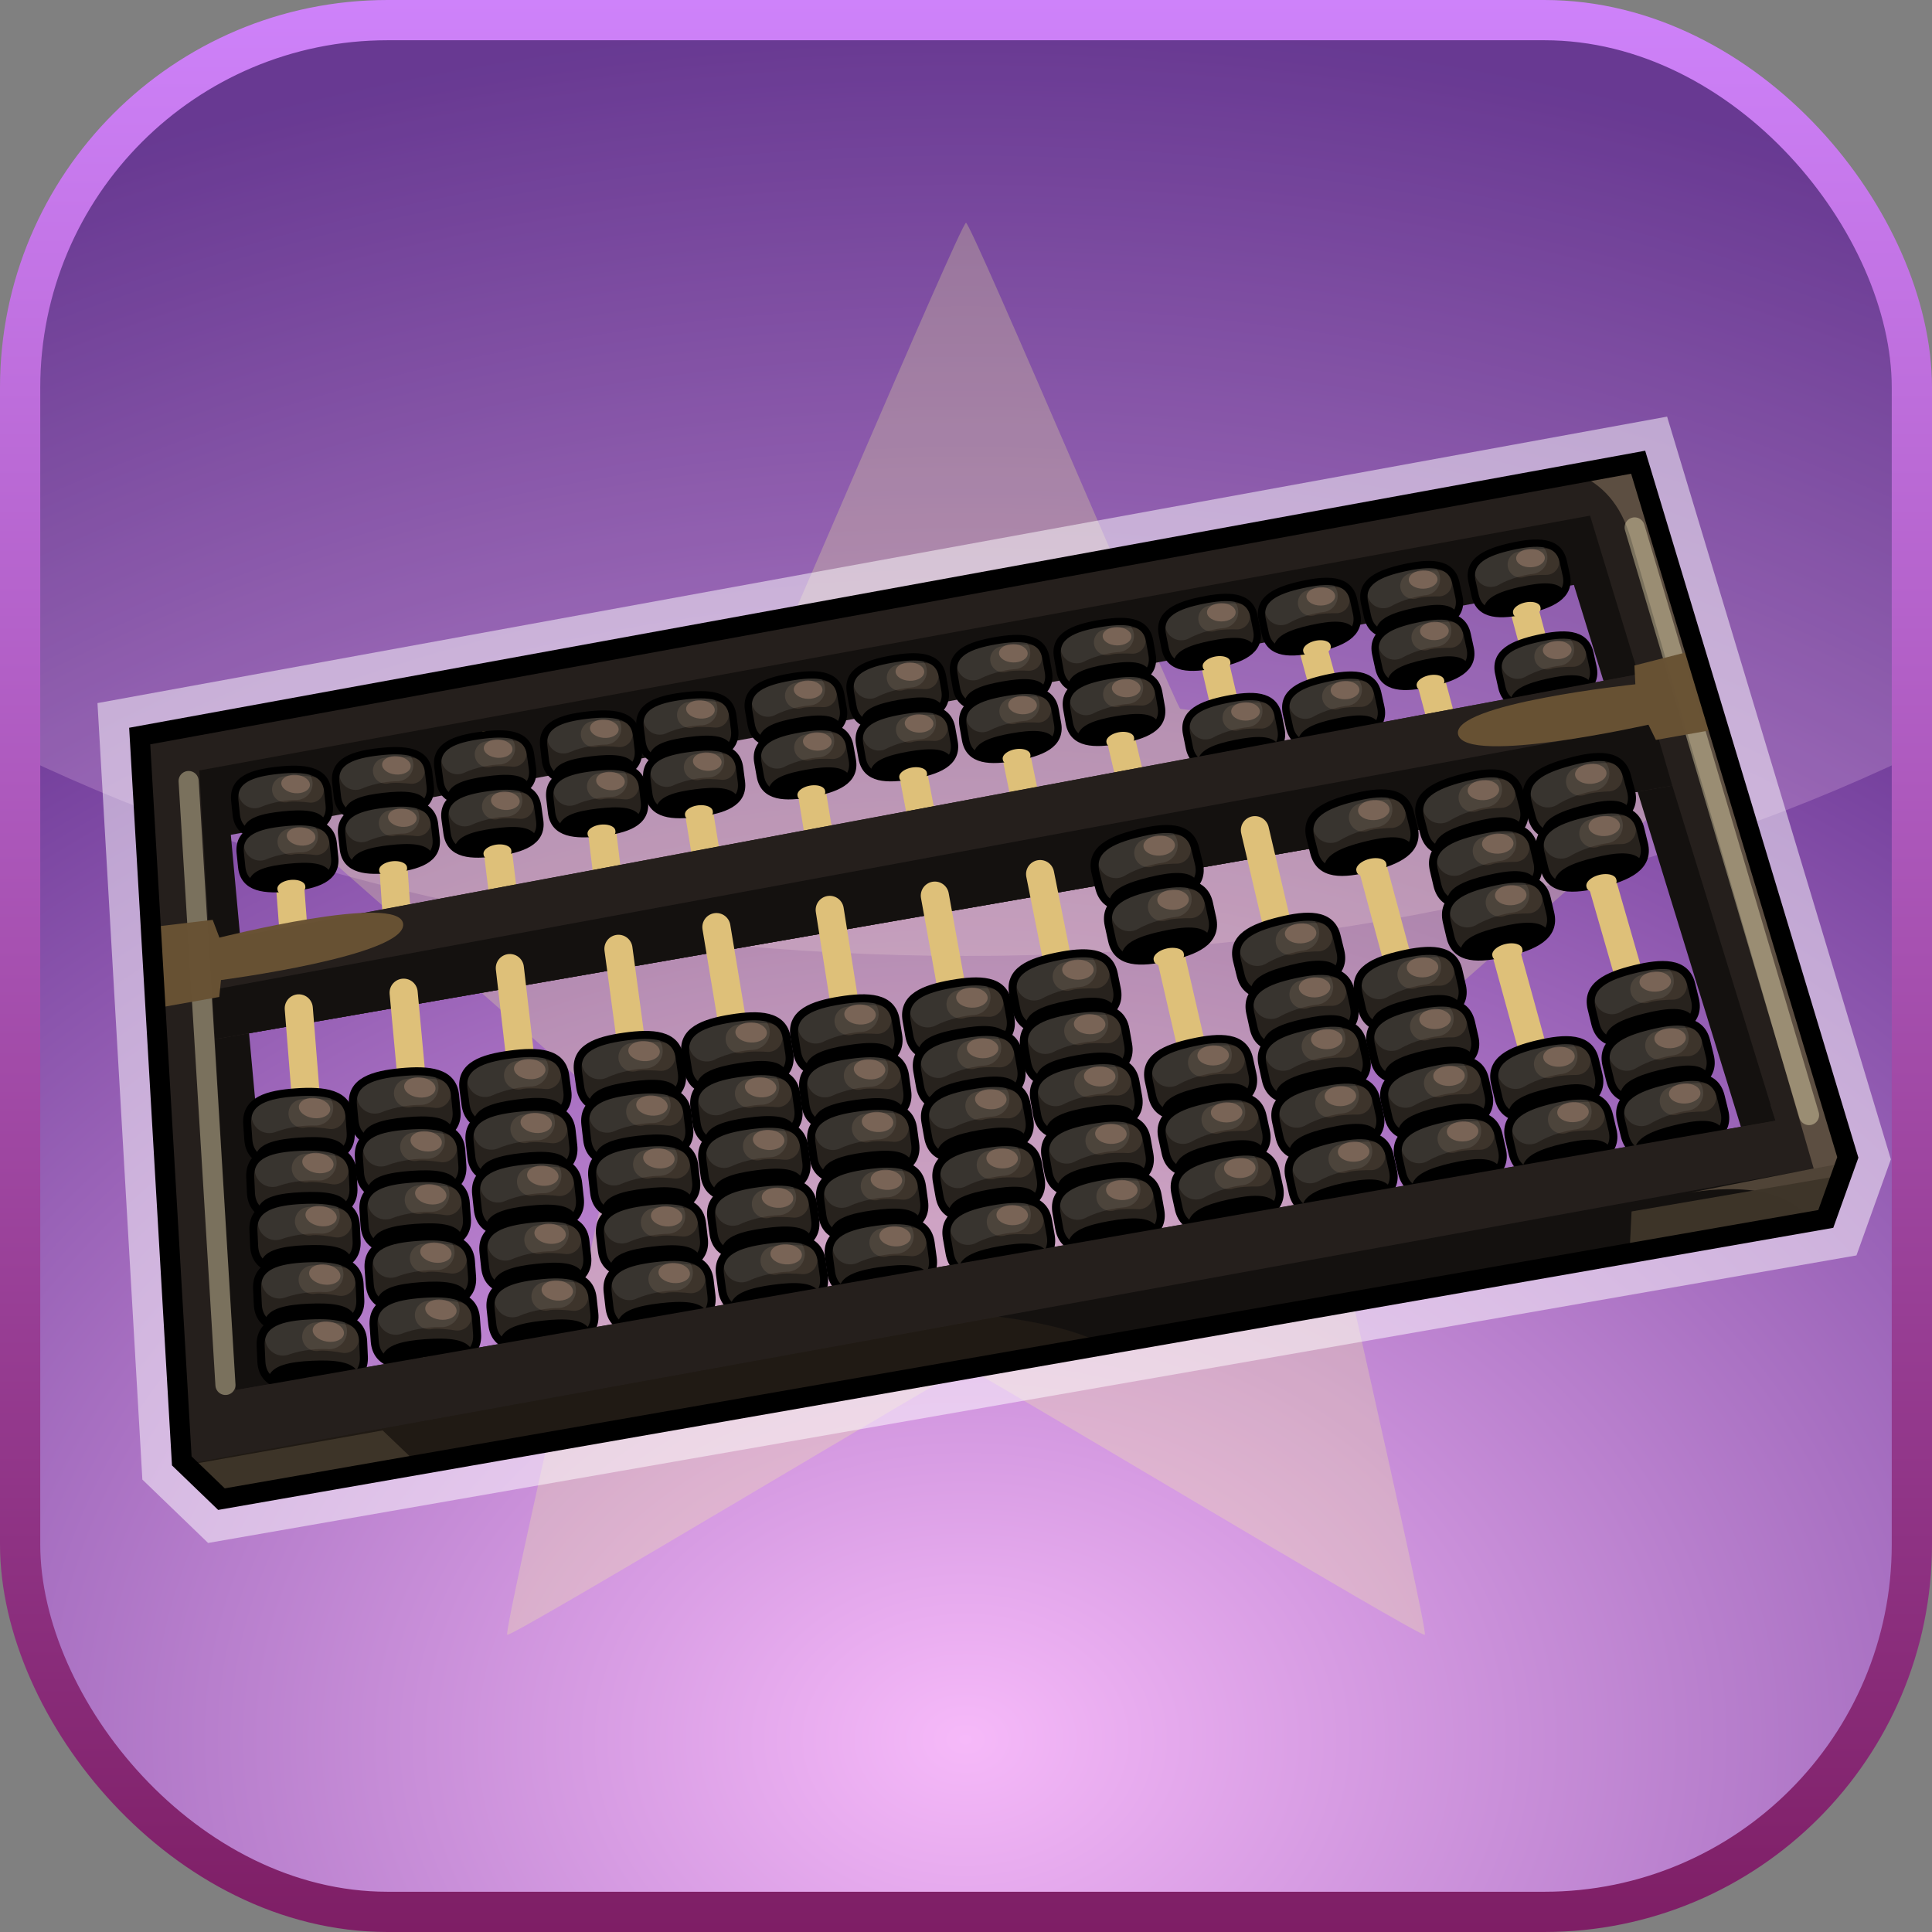 <?xml version="1.0" encoding="UTF-8" standalone="no"?>
<!-- Created with Inkscape (http://www.inkscape.org/) -->
<svg
   xmlns:svg="http://www.w3.org/2000/svg"
   xmlns="http://www.w3.org/2000/svg"
   xmlns:xlink="http://www.w3.org/1999/xlink"
   version="1.0"
   width="100%"
   height="100%"
   viewBox="0 0 48 48"
   id="ontology">
  <rect x="0" y="0" width="48" height="48" fill="#808080" stroke="none"/>
  <defs
     id="defs2385">
    <linearGradient
       id="linearGradient3220">
      <stop
         id="stop3222"
         style="stop-color:#f6b9f9;stop-opacity:1"
         offset="0" />
      <stop
         id="stop3224"
         style="stop-color:#3f0e77;stop-opacity:1"
         offset="1" />
    </linearGradient>
    <linearGradient
       id="linearGradient3210">
      <stop
         id="stop3212"
         style="stop-color:#7e1e65;stop-opacity:1"
         offset="0" />
      <stop
         id="stop3214"
         style="stop-color:#ce82fa;stop-opacity:1"
         offset="1" />
    </linearGradient>
    <linearGradient
       x1="24"
       y1="48"
       x2="24"
       y2="0"
       id="linearGradient3496"
       xlink:href="#linearGradient3210"
       gradientUnits="userSpaceOnUse" />
    <radialGradient
       cx="24"
       cy="43.228"
       r="23.5"
       fx="24"
       fy="43.228"
       id="radialGradient3597"
       xlink:href="#linearGradient3220"
       gradientUnits="userSpaceOnUse"
       gradientTransform="matrix(2.351,0,0,1.818,-32.433,-35.371)" />
  </defs>
  <path
     d="M 9.625,0.5 C 4.567,0.5 0.5,4.567 0.5,9.625 L 0.5,38.375 C 0.5,43.433 4.567,47.5 9.625,47.5 L 38.375,47.5 C 43.433,47.5 47.5,43.433 47.5,38.375 L 47.5,9.625 C 47.5,4.567 43.433,0.5 38.375,0.5 L 9.625,0.5 z"
     id="rect3218"
     style="fill:url(#radialGradient3597);fill-opacity:1;fill-rule:nonzero;stroke:none;stroke-width:1;stroke-linecap:butt;stroke-linejoin:round;marker:none;stroke-miterlimit:4;stroke-dasharray:none;stroke-dashoffset:0;stroke-opacity:1;visibility:visible;display:inline;overflow:visible;enable-background:accumulate" />
  <path
     d="M 9.625,0.5 C 4.567,0.5 0.5,4.567 0.5,9.625 L 0.5,18.781 C 6.998,21.891 15.152,23.75 24,23.75 C 32.848,23.75 41.002,21.891 47.5,18.781 L 47.5,9.625 C 47.5,4.567 43.433,0.5 38.375,0.5 L 9.625,0.5 z"
     id="path3228"
     style="fill:#f2caee;fill-opacity:0.227;fill-rule:evenodd;stroke:none;stroke-width:1;stroke-linecap:round;stroke-linejoin:round;marker:none;marker-start:none;marker-mid:none;marker-end:none;stroke-miterlimit:4;stroke-dasharray:none;stroke-dashoffset:0;stroke-opacity:1;visibility:visible;display:inline;overflow:visible;enable-background:accumulate" />
  <rect
     width="47"
     height="47"
     ry="9.13"
     x="0.5"
     y="0.5"
     id="r2393"
     style="fill:none;fill-opacity:1;fill-rule:nonzero;stroke:url(#linearGradient3496);stroke-width:1;stroke-linecap:butt;stroke-linejoin:round;marker:none;stroke-miterlimit:4;stroke-dasharray:none;stroke-dashoffset:0;stroke-opacity:1;visibility:visible;display:inline;overflow:visible;enable-background:accumulate" />
  <path
     d="M 24,5.535 C 24.132,5.535 29.213,17.528 29.319,17.606 C 29.426,17.683 42.402,18.809 42.443,18.935 C 42.484,19.06 32.648,27.598 32.607,27.724 C 32.566,27.849 35.505,40.538 35.398,40.616 C 35.292,40.693 24.132,33.977 24,33.977 C 23.868,33.977 12.708,40.693 12.602,40.616 C 12.495,40.538 15.434,27.849 15.393,27.724 C 15.352,27.598 5.516,19.06 5.557,18.935 C 5.598,18.809 18.574,17.683 18.681,17.606 C 18.787,17.528 23.868,5.535 24,5.535 z"
     id="path2432"
     style="opacity:1;fill:#fcff99;fill-opacity:0.245;fill-rule:nonzero;stroke:none;stroke-width:10;stroke-linecap:round;stroke-linejoin:round;marker:none;marker-start:none;marker-mid:none;marker-end:none;stroke-miterlimit:4;stroke-dasharray:none;stroke-dashoffset:0;stroke-opacity:1;visibility:visible;display:inline;overflow:visible;enable-background:accumulate" />
  <path
     d="M 3.471,18.293 L 4.513,36.311 L 5.499,37.262 L 45.378,30.305 L 45.926,28.776 L 40.719,11.495 L 3.471,18.293 z"
     id="path3803"
     style="fill:none;fill-rule:evenodd;stroke:#ffffff;stroke-width:2;stroke-linecap:butt;stroke-linejoin:miter;stroke-miterlimit:4;stroke-dasharray:none;stroke-opacity:0.5;display:inline" />
  <g
     transform="matrix(0.914,-0.162,0.162,0.914,-2.304,6.464)"
     id="g3518"
     style="display:inline">
    <path
       d="M 44.687,13.406 L 3.906,13.625 L 1.625,32.937 L 2.5,34.125 L 4.375,34.125 L 5.843,16.656 L 42.406,16.343 L 44.625,34.218 L 46.093,34.218 L 46.937,32.718 L 44.687,13.406 z"
       id="p3252"
       style="fill:#14110f;fill-opacity:1;fill-rule:evenodd;stroke:none;marker:none;visibility:visible;display:inline;overflow:visible;enable-background:accumulate" />
    <g
       id="g3377">
      <path
         d="M 7.437,15.567 L 6.977,20.167"
         id="p3277"
         style="fill:none;fill-rule:evenodd;stroke:#dec079;stroke-width:0.753;stroke-linecap:round;stroke-linejoin:miter;stroke-miterlimit:4;stroke-dasharray:none;stroke-opacity:1" />
      <path
         d="M 10.274,15.49 L 9.814,19.784"
         id="p3279"
         style="fill:none;fill-rule:evenodd;stroke:#dec079;stroke-width:0.753;stroke-linecap:round;stroke-linejoin:miter;stroke-miterlimit:4;stroke-dasharray:none;stroke-opacity:1" />
      <path
         d="M 12.957,15.49 L 12.651,21.164"
         id="p3281"
         style="fill:none;fill-rule:evenodd;stroke:#dec079;stroke-width:0.753;stroke-linecap:round;stroke-linejoin:miter;stroke-miterlimit:4;stroke-dasharray:none;stroke-opacity:1" />
      <path
         d="M 15.794,15.49 L 15.487,21.164"
         id="p3283"
         style="fill:none;fill-rule:evenodd;stroke:#dec079;stroke-width:0.753;stroke-linecap:round;stroke-linejoin:miter;stroke-miterlimit:4;stroke-dasharray:none;stroke-opacity:1" />
      <path
         d="M 18.324,15.567 L 18.248,21.087"
         id="p3285"
         style="fill:none;fill-rule:evenodd;stroke:#dec079;stroke-width:0.753;stroke-linecap:round;stroke-linejoin:miter;stroke-miterlimit:4;stroke-dasharray:none;stroke-opacity:1" />
      <path
         d="M 21.391,15.643 L 21.315,21.011"
         id="p3287"
         style="fill:none;fill-rule:evenodd;stroke:#dec079;stroke-width:0.753;stroke-linecap:round;stroke-linejoin:miter;stroke-miterlimit:4;stroke-dasharray:none;stroke-opacity:1" />
      <path
         d="M 24.075,15.567 L 24.151,21.087"
         id="p3289"
         style="fill:none;fill-rule:evenodd;stroke:#dec079;stroke-width:0.753;stroke-linecap:round;stroke-linejoin:miter;stroke-miterlimit:4;stroke-dasharray:none;stroke-opacity:1" />
      <path
         d="M 26.835,15.49 L 26.988,20.934"
         id="p3291"
         style="fill:none;fill-rule:evenodd;stroke:#dec079;stroke-width:0.753;stroke-linecap:round;stroke-linejoin:miter;stroke-miterlimit:4;stroke-dasharray:none;stroke-opacity:1" />
      <path
         d="M 29.595,15.567 L 29.902,21.087"
         id="p3293"
         style="fill:none;fill-rule:evenodd;stroke:#dec079;stroke-width:0.753;stroke-linecap:round;stroke-linejoin:miter;stroke-miterlimit:4;stroke-dasharray:none;stroke-opacity:1" />
      <path
         d="M 32.509,15.49 L 32.816,21.087"
         id="p3295"
         style="fill:none;fill-rule:evenodd;stroke:#dec079;stroke-width:0.753;stroke-linecap:round;stroke-linejoin:miter;stroke-miterlimit:4;stroke-dasharray:none;stroke-opacity:1" />
      <path
         d="M 35.116,15.49 L 35.576,20.474"
         id="p3297"
         style="fill:none;fill-rule:evenodd;stroke:#dec079;stroke-width:0.753;stroke-linecap:round;stroke-linejoin:miter;stroke-miterlimit:4;stroke-dasharray:none;stroke-opacity:1" />
      <path
         d="M 37.953,15.49 L 38.413,20.781"
         id="p3299"
         style="fill:none;fill-rule:evenodd;stroke:#dec079;stroke-width:0.753;stroke-linecap:round;stroke-linejoin:miter;stroke-miterlimit:4;stroke-dasharray:none;stroke-opacity:1" />
      <path
         d="M 40.866,15.413 L 41.326,20.704"
         id="p3301"
         style="fill:none;fill-rule:evenodd;stroke:#dec079;stroke-width:0.753;stroke-linecap:round;stroke-linejoin:miter;stroke-miterlimit:4;stroke-dasharray:none;stroke-opacity:1" />
    </g>
    <path
       d="M 44.687,13.406 L 3.906,13.625 L 3.218,19.375 L 2.906,21.968 L 1.625,32.937 L 2.5,34.125 L 46.093,34.218 L 46.937,32.718 L 45.687,22.093 L 45.437,19.843 L 45.343,19 L 44.687,13.406 z M 43.156,14.593 L 43.687,19 L 4.781,19.375 L 5.312,14.812 L 43.156,14.593 z M 4.468,21.968 L 44.062,22.093 L 45.218,31.406 L 3.375,31.312 L 4.468,21.968 z"
       id="p3246"
       style="fill:#251f1c;fill-opacity:1;fill-rule:evenodd;stroke:none;marker:none;visibility:visible;display:inline;overflow:visible;enable-background:accumulate" />
    <use
       transform="matrix(0.909,-3.976e-2,3.976e-2,0.909,18.041,-8.607)"
       id="use3733"
       x="0"
       y="0"
       width="48"
       height="48"
       xlink:href="#g3532" />
    <use
       transform="matrix(0.91,-3.775e-2,3.775e-2,0.91,12.298,-8.622)"
       id="use3725"
       x="0"
       y="0"
       width="48"
       height="48"
       xlink:href="#g3532" />
    <use
       transform="matrix(0.91,-2.068e-2,2.068e-2,0.91,10.094,-8.945)"
       id="use3721"
       x="0"
       y="0"
       width="48"
       height="48"
       xlink:href="#g3532" />
    <path
       d="M 4.468,21.968 L 44.062,22.093 L 43.687,19 L 4.781,19.375 L 4.468,21.968 z"
       id="r3303"
       style="fill:#251f1c;fill-opacity:1;fill-rule:evenodd;stroke:none;marker:none;visibility:visible;display:inline;overflow:visible;enable-background:accumulate" />
    <path
       d="M 43.875,20.375 L 4.625,20.656 L 4.468,21.968 L 44.062,22.093 L 43.875,20.375 z"
       id="p3249"
       style="fill:#14110f;fill-opacity:1;fill-rule:evenodd;stroke:none;marker:none;visibility:visible;display:inline;overflow:visible;enable-background:accumulate" />
    <g
       id="g3392">
      <path
         d="M 6.823,21.547 L 5.827,31.898"
         id="p3337"
         style="fill:none;fill-rule:evenodd;stroke:#dec079;stroke-width:0.753;stroke-linecap:round;stroke-linejoin:miter;stroke-miterlimit:4;stroke-dasharray:none;stroke-opacity:1" />
      <path
         d="M 9.66,21.624 L 8.817,31.745"
         id="p3353"
         style="fill:none;fill-rule:evenodd;stroke:#dec079;stroke-width:0.753;stroke-linecap:round;stroke-linejoin:miter;stroke-miterlimit:4;stroke-dasharray:none;stroke-opacity:1" />
      <path
         d="M 12.574,21.471 L 11.96,31.668"
         id="p3355"
         style="fill:none;fill-rule:evenodd;stroke:#dec079;stroke-width:0.753;stroke-linecap:round;stroke-linejoin:miter;stroke-miterlimit:4;stroke-dasharray:none;stroke-opacity:1" />
      <path
         d="M 15.526,21.471 L 15.104,31.668"
         id="p3357"
         style="fill:none;fill-rule:evenodd;stroke:#dec079;stroke-width:0.753;stroke-linecap:round;stroke-linejoin:miter;stroke-miterlimit:4;stroke-dasharray:none;stroke-opacity:1" />
      <path
         d="M 18.209,21.356 L 18.094,31.898"
         id="p3359"
         style="fill:none;fill-rule:evenodd;stroke:#dec079;stroke-width:0.753;stroke-linecap:round;stroke-linejoin:miter;stroke-miterlimit:4;stroke-dasharray:none;stroke-opacity:1" />
      <path
         d="M 21.276,21.432 L 21.085,31.745"
         id="p3361"
         style="fill:none;fill-rule:evenodd;stroke:#dec079;stroke-width:0.753;stroke-linecap:round;stroke-linejoin:miter;stroke-miterlimit:4;stroke-dasharray:none;stroke-opacity:1" />
      <path
         d="M 24.113,21.547 L 24.151,31.898"
         id="p3363"
         style="fill:none;fill-rule:evenodd;stroke:#dec079;stroke-width:0.753;stroke-linecap:round;stroke-linejoin:miter;stroke-miterlimit:4;stroke-dasharray:none;stroke-opacity:1" />
      <path
         d="M 26.988,21.471 L 27.218,32.205"
         id="p3365"
         style="fill:none;fill-rule:evenodd;stroke:#dec079;stroke-width:0.753;stroke-linecap:round;stroke-linejoin:miter;stroke-miterlimit:4;stroke-dasharray:none;stroke-opacity:1" />
      <path
         d="M 29.902,21.432 L 30.439,31.975"
         id="p3367"
         style="fill:none;fill-rule:evenodd;stroke:#dec079;stroke-width:0.753;stroke-linecap:round;stroke-linejoin:miter;stroke-miterlimit:4;stroke-dasharray:none;stroke-opacity:1" />
      <path
         d="M 32.854,21.317 L 33.429,31.745"
         id="p3369"
         style="fill:none;fill-rule:evenodd;stroke:#dec079;stroke-width:0.753;stroke-linecap:round;stroke-linejoin:miter;stroke-miterlimit:4;stroke-dasharray:none;stroke-opacity:1" />
      <path
         d="M 35.652,21.356 L 36.573,31.821"
         id="p3371"
         style="fill:none;fill-rule:evenodd;stroke:#dec079;stroke-width:0.753;stroke-linecap:round;stroke-linejoin:miter;stroke-miterlimit:4;stroke-dasharray:none;stroke-opacity:1" />
      <path
         d="M 38.489,21.279 L 39.486,31.975"
         id="p3373"
         style="fill:none;fill-rule:evenodd;stroke:#dec079;stroke-width:0.753;stroke-linecap:round;stroke-linejoin:miter;stroke-miterlimit:4;stroke-dasharray:none;stroke-opacity:1" />
      <path
         d="M 41.441,21.317 L 42.553,31.821"
         id="p3375"
         style="fill:none;fill-rule:evenodd;stroke:#dec079;stroke-width:0.753;stroke-linecap:round;stroke-linejoin:miter;stroke-miterlimit:4;stroke-dasharray:none;stroke-opacity:1" />
    </g>
    <use
       transform="translate(-4.607e-2,-5.92)"
       id="use3551"
       x="0"
       y="0"
       width="48"
       height="48"
       xlink:href="#g3532" />
    <use
       transform="translate(0,-4.538)"
       id="use3549"
       x="0"
       y="0"
       width="48"
       height="48"
       xlink:href="#g3532" />
    <use
       transform="translate(-2.303e-2,-3.155)"
       id="use3547"
       x="0"
       y="0"
       width="48"
       height="48"
       xlink:href="#g3532" />
    <use
       transform="translate(0,-1.543)"
       id="use3543"
       x="0"
       y="0"
       width="48"
       height="48"
       xlink:href="#g3532" />
    <g
       id="g3532">
      <path
         d="M 24.191,29.873 C 23.439,29.873 22.831,29.993 22.831,30.629 C 22.831,30.772 22.831,30.903 22.831,31.042 C 22.831,31.679 23.439,31.799 24.191,31.799 C 24.943,31.799 25.579,31.679 25.579,31.042 C 25.579,30.916 25.579,30.768 25.579,30.629 C 25.579,29.993 24.943,29.873 24.191,29.873 z"
         id="p3415"
         style="fill:#27221d;fill-opacity:1;fill-rule:evenodd;stroke:none;marker:none;visibility:visible;display:inline;overflow:visible;enable-background:accumulate" />
      <path
         d="M 24.191,31.088 C 23.593,31.088 23.113,31.158 22.998,31.478 C 23.002,31.483 22.993,31.496 22.998,31.501 C 23.228,31.743 23.674,31.799 24.191,31.799 C 24.721,31.799 25.18,31.736 25.412,31.478 C 25.297,31.158 24.79,31.088 24.191,31.088 z"
         id="p3417"
         style="fill:#000000;fill-opacity:1;fill-rule:evenodd;stroke:none;marker:none;visibility:visible;display:inline;overflow:visible;enable-background:accumulate" />
      <path
         d="M 23.438,30.436 C 23.901,30.292 24.422,30.292 24.682,30.321"
         id="p3425"
         style="fill:none;fill-rule:evenodd;stroke:#d0d0d0;stroke-width:0.956px;stroke-linecap:round;stroke-linejoin:miter;stroke-opacity:0.104" />
      <path
         d="M 24.335,30.451 C 24.538,30.422 24.972,30.509 25.087,30.538"
         id="p3427"
         style="fill:none;fill-rule:evenodd;stroke:#fdcfa8;stroke-width:0.765;stroke-linecap:round;stroke-linejoin:miter;stroke-miterlimit:4;stroke-dasharray:none;stroke-opacity:0.104" />
      <path
         d="M 11.63,7.88 C 11.63,8.015 11.459,8.125 11.247,8.125 C 11.035,8.125 10.864,8.015 10.864,7.88 C 10.864,7.745 11.035,7.635 11.247,7.635 C 11.459,7.635 11.63,7.745 11.63,7.88 z"
         transform="matrix(1.079,0.218,-0.218,1.079,14.242,19.374)"
         id="p3431"
         style="fill:#f5baa1;fill-opacity:0.268;fill-rule:evenodd;stroke:none;marker:none;visibility:visible;display:inline;overflow:visible;enable-background:accumulate" />
      <path
         d="M 24.191,29.873 C 23.439,29.873 22.831,29.993 22.831,30.629 C 22.831,30.772 22.831,30.903 22.831,31.042 C 22.831,31.679 23.439,31.799 24.191,31.799 C 24.943,31.799 25.579,31.679 25.579,31.042 C 25.579,30.916 25.579,30.768 25.579,30.629 C 25.579,29.993 24.943,29.873 24.191,29.873 z"
         id="p3423"
         style="fill:none;fill-opacity:1;fill-rule:evenodd;stroke:#000000;stroke-width:0.215;stroke-linecap:round;stroke-linejoin:miter;marker:none;stroke-miterlimit:4;stroke-dasharray:none;stroke-dashoffset:0;stroke-opacity:1;visibility:visible;display:inline;overflow:visible;enable-background:accumulate" />
      <path
         d="M 0.618,26.474 C 0.626,26.567 0.539,26.654 0.393,26.702 C 0.246,26.75 0.063,26.75 -0.084,26.702 C -0.23,26.654 -0.317,26.567 -0.309,26.474 C -0.317,26.381 -0.23,26.294 -0.084,26.246 C 0.063,26.198 0.246,26.198 0.393,26.246 C 0.539,26.294 0.626,26.381 0.618,26.474 z"
         transform="matrix(0.888,0,0,0.888,24.083,8.294)"
         id="p3442"
         style="fill:#dec079;fill-opacity:1;fill-rule:evenodd;stroke:none;marker:none;visibility:visible;display:inline;overflow:visible;enable-background:accumulate" />
    </g>
    <use
       transform="matrix(0.999,1.567e-2,-1.567e-2,0.999,-2.573,-6.355)"
       id="use3561"
       x="0"
       y="0"
       width="48"
       height="48"
       xlink:href="#g3532" />
    <use
       transform="matrix(0.999,3.955e-2,-3.955e-2,0.999,-1.855,-5.453)"
       id="use3559"
       x="0"
       y="0"
       width="48"
       height="48"
       xlink:href="#g3532" />
    <use
       transform="matrix(0.999,3.955e-2,-3.955e-2,0.999,-1.89,-4.029)"
       id="use3557"
       x="0"
       y="0"
       width="48"
       height="48"
       xlink:href="#g3532" />
    <use
       transform="matrix(0.999,3.955e-2,-3.955e-2,0.999,-1.926,-2.463)"
       id="use3555"
       x="0"
       y="0"
       width="48"
       height="48"
       xlink:href="#g3532" />
    <use
       transform="matrix(0.999,3.955e-2,-3.955e-2,0.999,-1.961,-0.933)"
       id="use3553"
       x="0"
       y="0"
       width="48"
       height="48"
       xlink:href="#g3532" />
    <use
       transform="matrix(0.999,3.521e-2,-3.521e-2,0.999,-7.843,-6.881)"
       id="use3573"
       x="0"
       y="0"
       width="48"
       height="48"
       xlink:href="#g3532" />
    <use
       transform="matrix(0.998,5.907e-2,-5.907e-2,0.998,-7.142,-5.966)"
       id="use3575"
       x="0"
       y="0"
       width="48"
       height="48"
       xlink:href="#g3532" />
    <use
       transform="matrix(0.998,5.907e-2,-5.907e-2,0.998,-7.206,-4.543)"
       id="use3577"
       x="0"
       y="0"
       width="48"
       height="48"
       xlink:href="#g3532" />
    <use
       transform="matrix(0.998,5.907e-2,-5.907e-2,0.998,-7.272,-2.978)"
       id="use3579"
       x="0"
       y="0"
       width="48"
       height="48"
       xlink:href="#g3532" />
    <use
       transform="matrix(0.998,5.907e-2,-5.907e-2,0.998,-7.337,-1.449)"
       id="use3581"
       x="0"
       y="0"
       width="48"
       height="48"
       xlink:href="#g3532" />
    <use
       transform="matrix(0.999,1.567e-2,-1.567e-2,0.999,-5.527,-6.39)"
       id="use3583"
       x="0"
       y="0"
       width="48"
       height="48"
       xlink:href="#g3532" />
    <use
       transform="matrix(0.999,3.955e-2,-3.955e-2,0.999,-4.809,-5.489)"
       id="use3585"
       x="0"
       y="0"
       width="48"
       height="48"
       xlink:href="#g3532" />
    <use
       transform="matrix(0.999,3.955e-2,-3.955e-2,0.999,-4.844,-4.065)"
       id="use3587"
       x="0"
       y="0"
       width="48"
       height="48"
       xlink:href="#g3532" />
    <use
       transform="matrix(0.999,3.955e-2,-3.955e-2,0.999,-4.88,-2.499)"
       id="use3589"
       x="0"
       y="0"
       width="48"
       height="48"
       xlink:href="#g3532" />
    <use
       transform="matrix(0.999,3.955e-2,-3.955e-2,0.999,-4.916,-0.968)"
       id="use3591"
       x="0"
       y="0"
       width="48"
       height="48"
       xlink:href="#g3532" />
    <use
       transform="matrix(0.999,4.257e-2,-4.257e-2,0.999,-10.718,-7.121)"
       id="use3593"
       x="0"
       y="0"
       width="48"
       height="48"
       xlink:href="#g3532" />
    <use
       transform="matrix(0.997,6.643e-2,-6.643e-2,0.997,-10.024,-6.2)"
       id="use3595"
       x="0"
       y="0"
       width="48"
       height="48"
       xlink:href="#g3532" />
    <use
       transform="matrix(0.997,6.643e-2,-6.643e-2,0.997,-10.098,-4.778)"
       id="use3597"
       x="0"
       y="0"
       width="48"
       height="48"
       xlink:href="#g3532" />
    <use
       transform="matrix(0.997,6.643e-2,-6.643e-2,0.997,-10.176,-3.214)"
       id="use3599"
       x="0"
       y="0"
       width="48"
       height="48"
       xlink:href="#g3532" />
    <use
       transform="matrix(0.997,6.643e-2,-6.643e-2,0.997,-10.253,-1.685)"
       id="use3601"
       x="0"
       y="0"
       width="48"
       height="48"
       xlink:href="#g3532" />
    <use
       transform="matrix(0.996,8.011e-2,-8.011e-2,0.996,-12.487,-7.986)"
       id="use3603"
       x="0"
       y="0"
       width="48"
       height="48"
       xlink:href="#g3532" />
    <use
       transform="matrix(0.994,0.103,-0.103,0.994,-11.828,-7.04)"
       id="use3605"
       x="0"
       y="0"
       width="48"
       height="48"
       xlink:href="#g3532" />
    <use
       transform="matrix(0.994,0.103,-0.103,0.994,-11.955,-5.622)"
       id="use3607"
       x="0"
       y="0"
       width="48"
       height="48"
       xlink:href="#g3532" />
    <use
       transform="matrix(0.994,0.103,-0.103,0.994,-12.092,-4.061)"
       id="use3609"
       x="0"
       y="0"
       width="48"
       height="48"
       xlink:href="#g3532" />
    <use
       transform="matrix(0.994,0.103,-0.103,0.994,-12.226,-2.536)"
       id="use3611"
       x="0"
       y="0"
       width="48"
       height="48"
       xlink:href="#g3532" />
    <use
       transform="matrix(0.994,0.105,-0.105,0.994,-14.554,-8.487)"
       id="use3613"
       x="0"
       y="0"
       width="48"
       height="48"
       xlink:href="#g3532" />
    <use
       transform="matrix(0.991,0.129,-0.129,0.991,-13.92,-7.524)"
       id="use3615"
       x="0"
       y="0"
       width="48"
       height="48"
       xlink:href="#g3532" />
    <use
       transform="matrix(0.991,0.129,-0.129,0.991,-14.084,-6.11)"
       id="use3617"
       x="0"
       y="0"
       width="48"
       height="48"
       xlink:href="#g3532" />
    <use
       transform="matrix(0.991,0.129,-0.129,0.991,-14.26,-4.553)"
       id="use3619"
       x="0"
       y="0"
       width="48"
       height="48"
       xlink:href="#g3532" />
    <use
       transform="matrix(0.991,0.129,-0.129,0.991,-14.433,-3.032)"
       id="use3621"
       x="0"
       y="0"
       width="48"
       height="48"
       xlink:href="#g3532" />
    <use
       transform="matrix(0.999,-2.41e-2,2.41e-2,0.999,2.172,-5.538)"
       id="use3623"
       x="0"
       y="0"
       width="48"
       height="48"
       xlink:href="#g3532" />
    <use
       transform="matrix(1,-2.115e-4,2.115e-4,1,2.926,-4.666)"
       id="use3625"
       x="0"
       y="0"
       width="48"
       height="48"
       xlink:href="#g3532" />
    <use
       transform="matrix(1,-2.115e-4,2.115e-4,1,2.947,-3.242)"
       id="use3627"
       x="0"
       y="0"
       width="48"
       height="48"
       xlink:href="#g3532" />
    <use
       transform="matrix(1,-2.115e-4,2.115e-4,1,2.974,-1.676)"
       id="use3629"
       x="0"
       y="0"
       width="48"
       height="48"
       xlink:href="#g3532" />
    <use
       transform="matrix(1,-2.115e-4,2.115e-4,1,2.999,-0.145)"
       id="use3631"
       x="0"
       y="0"
       width="48"
       height="48"
       xlink:href="#g3532" />
    <use
       transform="matrix(0.997,-6.385e-2,6.385e-2,0.997,3.737,-7.387)"
       id="use3633"
       x="0"
       y="0"
       width="48"
       height="48"
       xlink:href="#g3532" />
    <use
       transform="matrix(0.999,-3.999e-2,3.999e-2,0.999,4.524,-6.545)"
       id="use3635"
       x="0"
       y="0"
       width="48"
       height="48"
       xlink:href="#g3532" />
    <use
       transform="matrix(0.999,-3.999e-2,3.999e-2,0.999,4.854,-2.254)"
       id="use3637"
       x="0"
       y="0"
       width="48"
       height="48"
       xlink:href="#g3532" />
    <use
       transform="matrix(0.999,-3.999e-2,3.999e-2,0.999,4.943,-0.69)"
       id="use3639"
       x="0"
       y="0"
       width="48"
       height="48"
       xlink:href="#g3532" />
    <use
       transform="matrix(0.999,-3.999e-2,3.999e-2,0.999,5.029,0.837)"
       id="use3641"
       x="0"
       y="0"
       width="48"
       height="48"
       xlink:href="#g3532" />
    <use
       transform="matrix(0.997,-6.591e-2,6.591e-2,0.997,6.992,-4.363)"
       id="use3643"
       x="0"
       y="0"
       width="48"
       height="48"
       xlink:href="#g3532" />
    <use
       transform="matrix(0.999,-4.205e-2,4.205e-2,0.999,7.782,-3.523)"
       id="use3645"
       x="0"
       y="0"
       width="48"
       height="48"
       xlink:href="#g3532" />
    <use
       transform="matrix(0.999,-4.205e-2,4.205e-2,0.999,7.862,-2.101)"
       id="use3647"
       x="0"
       y="0"
       width="48"
       height="48"
       xlink:href="#g3532" />
    <use
       transform="matrix(0.999,-4.205e-2,4.205e-2,0.999,7.954,-0.537)"
       id="use3649"
       x="0"
       y="0"
       width="48"
       height="48"
       xlink:href="#g3532" />
    <use
       transform="matrix(0.999,-4.205e-2,4.205e-2,0.999,8.044,0.99)"
       id="use3651"
       x="0"
       y="0"
       width="48"
       height="48"
       xlink:href="#g3532" />
    <use
       transform="matrix(0.997,-7.21e-2,7.21e-2,0.997,9.309,-7.118)"
       id="use3653"
       x="0"
       y="0"
       width="48"
       height="48"
       xlink:href="#g3532" />
    <use
       transform="matrix(0.998,-4.825e-2,4.825e-2,0.998,10.557,-3.363)"
       id="use3655"
       x="0"
       y="0"
       width="48"
       height="48"
       xlink:href="#g3532" />
    <use
       transform="matrix(0.998,-4.825e-2,4.825e-2,0.998,10.647,-1.942)"
       id="use3657"
       x="0"
       y="0"
       width="48"
       height="48"
       xlink:href="#g3532" />
    <use
       transform="matrix(0.998,-4.825e-2,4.825e-2,0.998,10.748,-0.379)"
       id="use3659"
       x="0"
       y="0"
       width="48"
       height="48"
       xlink:href="#g3532" />
    <use
       transform="matrix(0.998,-4.825e-2,4.825e-2,0.998,10.847,1.148)"
       id="use3661"
       x="0"
       y="0"
       width="48"
       height="48"
       xlink:href="#g3532" />
    <use
       transform="matrix(0.996,-8.001e-2,8.001e-2,0.996,12.076,-6.906)"
       id="use3663"
       x="0"
       y="0"
       width="48"
       height="48"
       xlink:href="#g3532" />
    <use
       transform="matrix(0.998,-5.618e-2,5.618e-2,0.998,12.877,-6.077)"
       id="use3665"
       x="0"
       y="0"
       width="48"
       height="48"
       xlink:href="#g3532" />
    <use
       transform="matrix(0.998,-5.618e-2,5.618e-2,0.998,12.978,-4.657)"
       id="use3667"
       x="0"
       y="0"
       width="48"
       height="48"
       xlink:href="#g3532" />
    <use
       transform="matrix(0.998,-5.618e-2,5.618e-2,0.998,13.495,-0.175)"
       id="use3669"
       x="0"
       y="0"
       width="48"
       height="48"
       xlink:href="#g3532" />
    <use
       transform="matrix(0.998,-5.618e-2,5.618e-2,0.998,13.606,1.351)"
       id="use3671"
       x="0"
       y="0"
       width="48"
       height="48"
       xlink:href="#g3532" />
    <use
       transform="matrix(0.996,-8.9e-2,8.9e-2,0.996,14.709,-6.613)"
       id="use3673"
       x="0"
       y="0"
       width="48"
       height="48"
       xlink:href="#g3532" />
    <use
       transform="matrix(0.997,-6.518e-2,6.518e-2,0.997,15.518,-5.791)"
       id="use3675"
       x="0"
       y="0"
       width="48"
       height="48"
       xlink:href="#g3532" />
    <use
       transform="matrix(0.997,-6.518e-2,6.518e-2,0.997,16.135,-1.452)"
       id="use3677"
       x="0"
       y="0"
       width="48"
       height="48"
       xlink:href="#g3532" />
    <use
       transform="matrix(0.997,-6.518e-2,6.518e-2,0.997,16.263,0.108)"
       id="use3679"
       x="0"
       y="0"
       width="48"
       height="48"
       xlink:href="#g3532" />
    <use
       transform="matrix(0.997,-6.518e-2,6.518e-2,0.997,16.388,1.634)"
       id="use3681"
       x="0"
       y="0"
       width="48"
       height="48"
       xlink:href="#g3532" />
    <path
       d="M 1.843,30.968 L 1.625,32.937 L 2.5,34.125 L 46.093,34.218 L 46.937,32.718 L 46.718,30.968 L 45.156,30.968 L 45.218,31.406 L 3.375,31.312 L 3.406,30.968 L 1.843,30.968 z"
       id="r3407"
       style="fill:#251f1c;fill-opacity:1;fill-rule:evenodd;stroke:none;marker:none;visibility:visible;display:inline;overflow:visible;enable-background:accumulate" />
    <use
       transform="matrix(0.91,0,0,0.91,2.062,-12.072)"
       id="use3683"
       x="0"
       y="0"
       width="48"
       height="48"
       xlink:href="#g3532" />
    <use
       transform="matrix(0.91,0,0,0.91,2.062,-10.663)"
       id="use3685"
       x="0"
       y="0"
       width="48"
       height="48"
       xlink:href="#g3532" />
    <use
       transform="matrix(0.91,0,0,0.91,-0.705,-12.072)"
       id="use3687"
       x="0"
       y="0"
       width="48"
       height="48"
       xlink:href="#g3532" />
    <use
       transform="matrix(0.91,0,0,0.91,-0.705,-10.663)"
       id="use3689"
       x="0"
       y="0"
       width="48"
       height="48"
       xlink:href="#g3532" />
    <use
       transform="matrix(0.909,4.169e-2,-4.169e-2,0.909,-2.346,-13.052)"
       id="use3691"
       x="0"
       y="0"
       width="48"
       height="48"
       xlink:href="#g3532" />
    <use
       transform="matrix(0.909,4.169e-2,-4.169e-2,0.909,-2.41,-11.644)"
       id="use3693"
       x="0"
       y="0"
       width="48"
       height="48"
       xlink:href="#g3532" />
    <use
       transform="matrix(0.909,5.288e-2,-5.288e-2,0.909,-4.63,-13.268)"
       id="use3695"
       x="0"
       y="0"
       width="48"
       height="48"
       xlink:href="#g3532" />
    <use
       transform="matrix(0.909,5.288e-2,-5.288e-2,0.909,-4.712,-11.861)"
       id="use3697"
       x="0"
       y="0"
       width="48"
       height="48"
       xlink:href="#g3532" />
    <use
       transform="matrix(0.91,3.403e-2,-3.403e-2,0.91,-8.118,-12.805)"
       id="use3699"
       x="0"
       y="0"
       width="48"
       height="48"
       xlink:href="#g3532" />
    <use
       transform="matrix(0.91,3.403e-2,-3.403e-2,0.91,-8.171,-11.397)"
       id="use3701"
       x="0"
       y="0"
       width="48"
       height="48"
       xlink:href="#g3532" />
    <use
       transform="matrix(0.908,5.716e-2,-5.716e-2,0.908,-10.126,-13.349)"
       id="use3703"
       x="0"
       y="0"
       width="48"
       height="48"
       xlink:href="#g3532" />
    <use
       transform="matrix(0.908,5.716e-2,-5.716e-2,0.908,-10.214,-11.942)"
       id="use3705"
       x="0"
       y="0"
       width="48"
       height="48"
       xlink:href="#g3532" />
    <use
       transform="matrix(0.908,6.549e-2,-6.549e-2,0.908,-12.617,-13.533)"
       id="use3707"
       x="0"
       y="0"
       width="48"
       height="48"
       xlink:href="#g3532" />
    <use
       transform="matrix(0.908,6.549e-2,-6.549e-2,0.908,-12.718,-12.127)"
       id="use3709"
       x="0"
       y="0"
       width="48"
       height="48"
       xlink:href="#g3532" />
    <use
       transform="matrix(0.91,0,0,0.91,4.874,-12.072)"
       id="use3711"
       x="0"
       y="0"
       width="48"
       height="48"
       xlink:href="#g3532" />
    <use
       transform="matrix(0.91,0,0,0.91,4.874,-10.663)"
       id="use3713"
       x="0"
       y="0"
       width="48"
       height="48"
       xlink:href="#g3532" />
    <use
       transform="matrix(0.91,0,0,0.91,7.686,-12.037)"
       id="use3715"
       x="0"
       y="0"
       width="48"
       height="48"
       xlink:href="#g3532" />
    <use
       transform="matrix(0.91,0,0,0.91,7.686,-10.627)"
       id="use3717"
       x="0"
       y="0"
       width="48"
       height="48"
       xlink:href="#g3532" />
    <use
       transform="matrix(0.91,-2.068e-2,2.068e-2,0.91,9.919,-11.671)"
       id="use3719"
       x="0"
       y="0"
       width="48"
       height="48"
       xlink:href="#g3532" />
    <use
       transform="matrix(0.91,-3.775e-2,3.775e-2,0.91,12.097,-11.205)"
       id="use3723"
       x="0"
       y="0"
       width="48"
       height="48"
       xlink:href="#g3532" />
    <use
       transform="matrix(0.91,-3.612e-2,3.612e-2,0.91,14.923,-11.211)"
       id="use3727"
       x="0"
       y="0"
       width="48"
       height="48"
       xlink:href="#g3532" />
    <use
       transform="matrix(0.91,-3.612e-2,3.612e-2,0.91,14.979,-9.803)"
       id="use3729"
       x="0"
       y="0"
       width="48"
       height="48"
       xlink:href="#g3532" />
    <use
       transform="matrix(0.909,-3.976e-2,3.976e-2,0.909,17.766,-11.154)"
       id="use3731"
       x="0"
       y="0"
       width="48"
       height="48"
       xlink:href="#g3532" />
    <path
       d="M 4.982,15.041 L 3.132,31.129"
       id="p3739"
       style="fill:none;fill-rule:evenodd;stroke:#f4e7bc;stroke-width:0.538;stroke-linecap:round;stroke-linejoin:miter;stroke-miterlimit:4;stroke-dasharray:none;stroke-opacity:0.412;display:inline" />
    <path
       d="M 46.875,32.843 L 1.687,33.031 L 2.5,34.125 L 46.093,34.218 L 46.875,32.843 z"
       id="p3237"
       style="fill:#14110f;fill-opacity:1;fill-rule:evenodd;stroke:none" />
    <path
       d="M 43,13.406 C 43.613,13.837 44.016,14.391 44.125,15.406 C 44.338,17.399 46,32.843 46,32.843 L 42.562,32.906 C 42.562,32.906 45.107,32.819 45.656,34.218 L 46.093,34.218 L 46.937,32.718 L 44.687,13.406 L 43,13.406 z"
       id="p3735"
       style="fill:#fcd8aa;fill-opacity:0.258;fill-rule:evenodd;stroke:none;display:inline" />
    <path
       d="M 23.812,32.937 L 1.687,33.031 L 2.5,34.125 L 26.468,34.187 C 25.987,33.754 25.053,33.332 23.812,32.937 z"
       id="p3737"
       style="fill:#f9c075;fill-opacity:0.054;fill-rule:evenodd;stroke:none;display:inline" />
    <path
       d="M 44.276,15.112 L 46.127,31.414"
       id="p3756"
       style="fill:none;fill-opacity:1;fill-rule:evenodd;stroke:#f4e7bc;stroke-width:0.538;stroke-linecap:round;stroke-linejoin:miter;marker:none;stroke-miterlimit:4;stroke-dasharray:none;stroke-dashoffset:0;stroke-opacity:0.412;visibility:visible;display:inline;overflow:visible;enable-background:accumulate" />
    <path
       d="M 1.718,33.062 L 2.5,34.125 L 7.843,34.125 L 7.062,33.062 L 1.718,33.062 z"
       id="p3758"
       style="fill:#3e3529;fill-opacity:0.985;fill-rule:evenodd;stroke:none;display:inline" />
    <path
       d="M 41,33.125 L 40.75,34.218 L 46.093,34.218 L 46.687,33.156 L 41,33.125 z"
       id="p3760"
       style="fill:#3e3529;fill-opacity:0.985;fill-rule:evenodd;stroke:none;display:inline" />
    <path
       d="M 3.312,18.718 L 3.062,20.875 L 4.781,20.875 L 4.906,20.437 C 4.906,20.437 9.897,20.666 9.968,19.812 C 10.039,18.958 5.062,19.312 5.062,19.312 L 4.968,18.812 L 3.312,18.718 z"
       id="p3770"
       style="fill:#695234;fill-opacity:0.985;fill-rule:evenodd;stroke:none;display:inline" />
    <path
       d="M 45.312,18.625 L 43.625,18.75 L 43.562,19.25 C 43.562,19.249 38.585,18.895 38.656,19.75 C 38.727,20.604 43.718,20.375 43.718,20.375 L 43.843,20.812 L 45.562,20.812 L 45.312,18.625 z"
       id="p3772"
       style="fill:#695234;fill-opacity:0.985;fill-rule:evenodd;stroke:none;display:inline" />
    <g
       id="layer3"
       style="display:inline">
      <path
         d="M 3.903,13.627 L 1.626,32.927 L 2.493,34.12 L 46.083,34.229 L 46.951,32.711 L 44.673,13.41 L 3.903,13.627 z"
         id="p2465"
         style="fill:none;fill-rule:evenodd;stroke:#000000;stroke-width:0.538;stroke-linecap:butt;stroke-linejoin:miter;stroke-miterlimit:4;stroke-dasharray:none;stroke-opacity:1" />
    </g>
  </g>
</svg>
